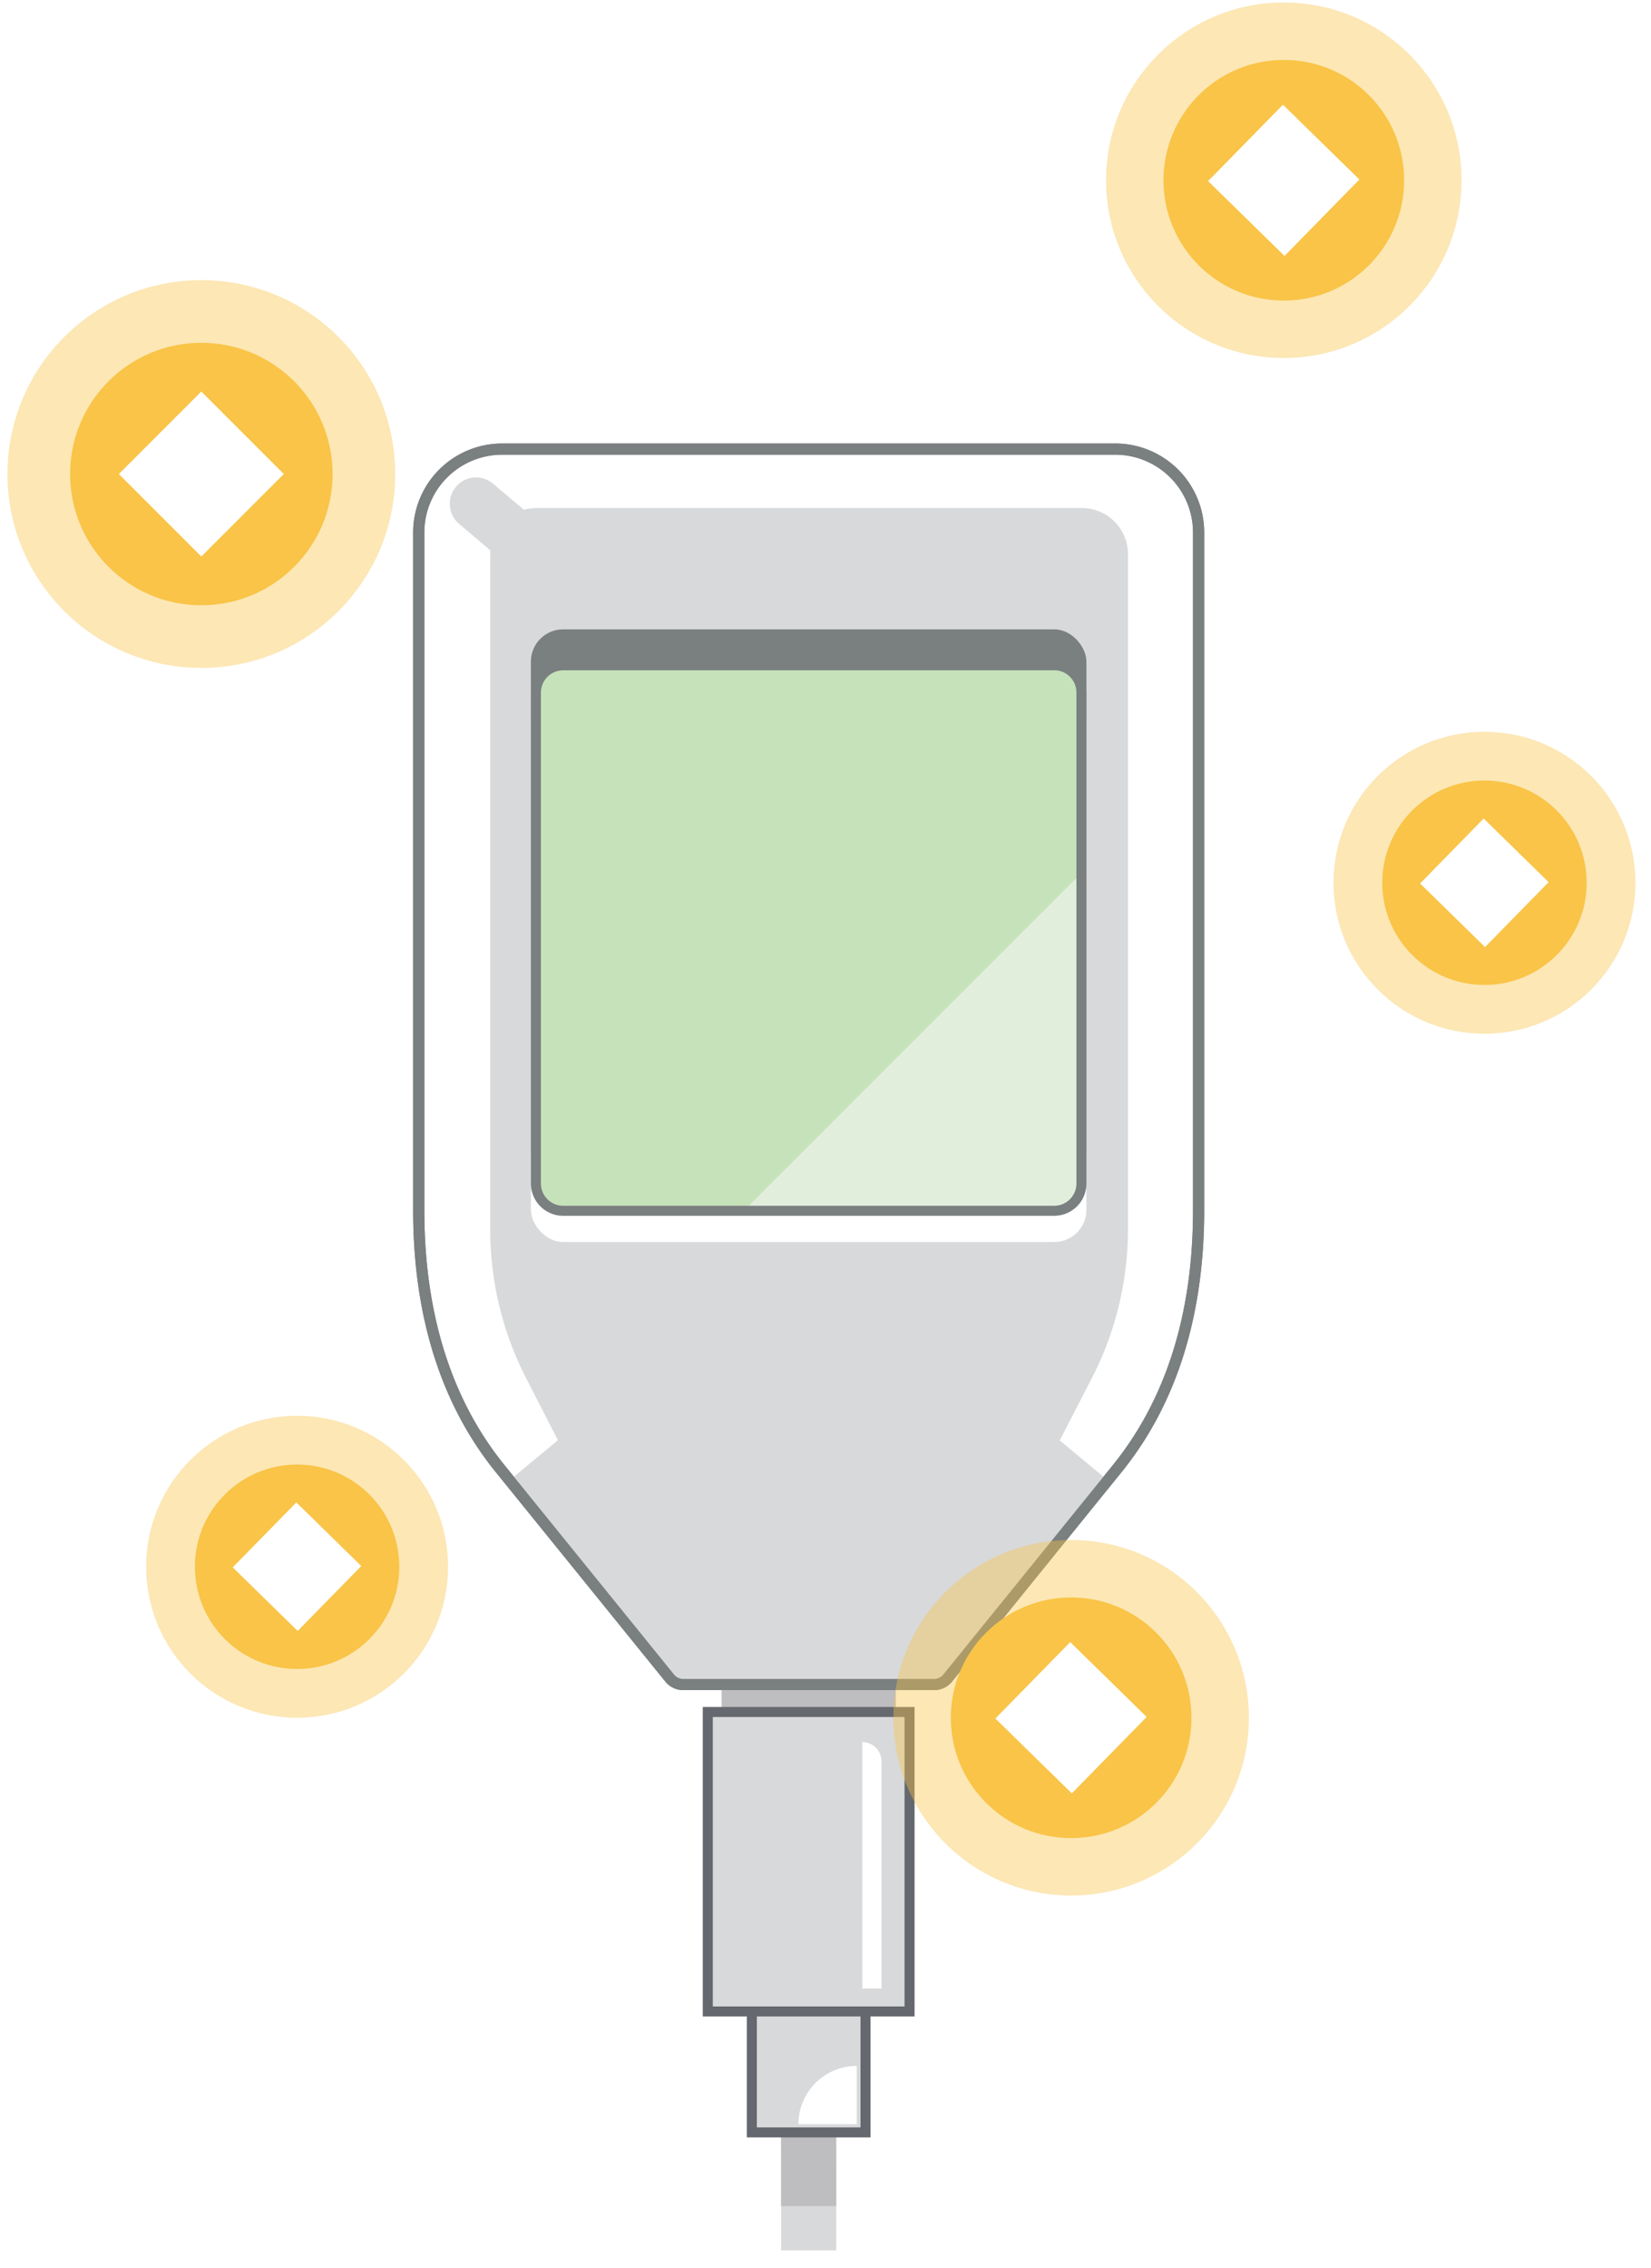 <svg xmlns="http://www.w3.org/2000/svg" width="83" height="114" viewBox="0 0 83 114">
    <defs>
        <filter id="a" width="112.5%" height="106.6%" x="-6.2%" y="-3.8%" filterUnits="objectBoundingBox">
            <feOffset dy="1" in="SourceAlpha" result="shadowOffsetOuter1"/>
            <feColorMatrix in="shadowOffsetOuter1" result="shadowMatrixOuter1" values="0 0 0 0 0.7 0 0 0 0 0.7 0 0 0 0 0.7 0 0 0 1 0"/>
            <feMerge>
                <feMergeNode in="shadowMatrixOuter1"/>
                <feMergeNode in="SourceGraphic"/>
            </feMerge>
        </filter>
    </defs>
    <g fill="none" fill-rule="evenodd">
        <g filter="url(#a)" transform="translate(20.625 21.5)">
            <path stroke="#D8D9DA" stroke-width="2.772" d="M20.029 90.624V73.689"/>
            <path stroke="#BEBDC0" stroke-width="2.772" d="M20.022 76.215l.007 12.183"/>
            <path fill="#BEBDC0" fill-rule="nonzero" d="M15.65 55.608h8.758v16.406H15.65z"/>
            <path fill="#D8D9DA" fill-rule="nonzero" d="M17.172 67.975h5.715v16.718h-5.715z"/>
            <path fill="#66686F" fill-rule="nonzero" d="M22.635 68.227v16.214h-5.211V68.227h5.211m.504-.504h-6.22v17.222h6.22V67.723z"/>
            <path fill="#D8D9DA" fill-rule="nonzero" d="M14.958 63.559h10.14v15.054h-10.14z"/>
            <path fill="#66686F" fill-rule="nonzero" d="M24.848 63.81v14.551H15.21v-14.55h9.638m.504-.504H14.706v15.558h10.646V63.307z"/>
            <path fill="#FFF" fill-rule="nonzero" d="M22.724 77.46h.966V66.04a.965.965 0 0 0-.966-.966V77.46zM19.514 84.28h2.932v-2.928a2.928 2.928 0 0 0-2.932 2.929z"/>
            <path fill="#FFF" fill-rule="nonzero" stroke="#7A7F80" stroke-width=".563" d="M35.44.076H4.62A4.193 4.193 0 0 0 .426 4.268v34.07c0 4.732 1.122 9.325 4.099 12.997l8.518 10.52a.87.87 0 0 0 .676.323h12.62a.873.873 0 0 0 .677-.323l8.516-10.52c2.979-3.676 4.1-8.265 4.1-12.996V4.269A4.193 4.193 0 0 0 35.438.075z"/>
            <path fill="#D8D9DA" fill-rule="nonzero" d="M36.08 39.297V5.353a2.313 2.313 0 0 0-2.314-2.313H6.334A2.315 2.315 0 0 0 4.02 5.353v33.96c0 2.588.614 5.14 1.794 7.445l1.609 3.139-2.432 2.016 8.05 9.94a.87.87 0 0 0 .676.322h12.621a.873.873 0 0 0 .678-.322l8.048-9.94-2.412-2.004 1.617-3.141a16.322 16.322 0 0 0 1.811-7.47z"/>
            <path fill="#D8D9DA" fill-rule="nonzero" d="M5.688 6.166c-.312 0-.615-.111-.853-.313L2.412 3.797A1.323 1.323 0 0 1 4.121 1.78l2.431 2.056a1.323 1.323 0 0 1-.864 2.329z"/>
            <rect width="27.927" height="27.927" x="6.065" y="9.137" fill="#7A7F80" fill-rule="nonzero" rx="1.619"/>
            <rect width="27.927" height="27.927" x="6.065" y="12.008" fill="#FFF" fill-rule="nonzero" rx="1.619"/>
            <rect width="27.423" height="27.423" x="6.317" y="10.94" fill="#C6E2BA" fill-rule="nonzero" rx="1.367"/>
            <path fill="#E1EEDC" fill-rule="nonzero" d="M33.75 37.248V21.375L16.875 38.25h15.873c.553 0 1.002-.449 1.002-1.002z"/>
            <path fill="#7A7F80" fill-rule="nonzero" d="M32.374 11.192c.615.001 1.114.5 1.115 1.116v24.689c-.001.615-.5 1.114-1.115 1.115H7.685c-.616 0-1.115-.5-1.116-1.115V12.312c.001-.616.5-1.115 1.116-1.116h24.689m0-.504H7.685a1.62 1.62 0 0 0-1.619 1.62v24.685c0 .894.726 1.619 1.62 1.619h24.688a1.62 1.62 0 0 0 1.619-1.62V12.313a1.62 1.62 0 0 0-1.62-1.62z"/>
            <path stroke="#7A7F80" stroke-width=".563" d="M35.44.076H4.62A4.193 4.193 0 0 0 .426 4.268v34.07c0 4.732 1.122 9.325 4.099 12.997l8.518 10.52a.87.87 0 0 0 .676.323h12.62a.873.873 0 0 0 .677-.323l8.516-10.52c2.979-3.676 4.1-8.265 4.1-12.996V4.269A4.193 4.193 0 0 0 35.438.075z"/>
        </g>
        <g fill-rule="nonzero" transform="translate(.375 .125)">
            <circle cx="9.747" cy="23.704" r="9.747" fill="#F9C447" opacity=".4"/>
            <circle cx="9.747" cy="23.704" r="6.597" fill="#F9C447"/>
            <path fill="#FFF" d="M9.746 19.556l4.147 4.147-4.147 4.148L5.6 23.703z"/>
            <circle cx="74.253" cy="44.25" r="7.59" fill="#F9C447" opacity=".4"/>
            <circle cx="74.253" cy="44.25" r="5.138" fill="#F9C447"/>
            <path fill="#FFF" d="M74.213 41.022l3.265 3.197-3.197 3.264-3.264-3.197z"/>
            <circle cx="14.561" cy="78.634" r="7.59" fill="#F9C447" opacity=".4"/>
            <circle cx="14.561" cy="78.634" r="5.138" fill="#F9C447"/>
            <path fill="#FFF" d="M14.522 75.4l3.264 3.197-3.196 3.264-3.265-3.197z"/>
            <circle cx="64.165" cy="8.936" r="8.936" fill="#F9C447" opacity=".4"/>
            <circle cx="64.165" cy="8.936" r="6.049" fill="#F9C447"/>
            <path fill="#FFF" d="M64.122 5.137l3.842 3.762-3.763 3.843-3.842-3.763z"/>
            <circle cx="53.474" cy="86.225" r="8.936" fill="#F9C447" opacity=".4"/>
            <circle cx="53.474" cy="86.225" r="6.049" fill="#F9C447"/>
            <path fill="#FFF" d="M53.428 82.42l3.843 3.763-3.763 3.842-3.843-3.762z"/>
        </g>
    </g>
</svg>
